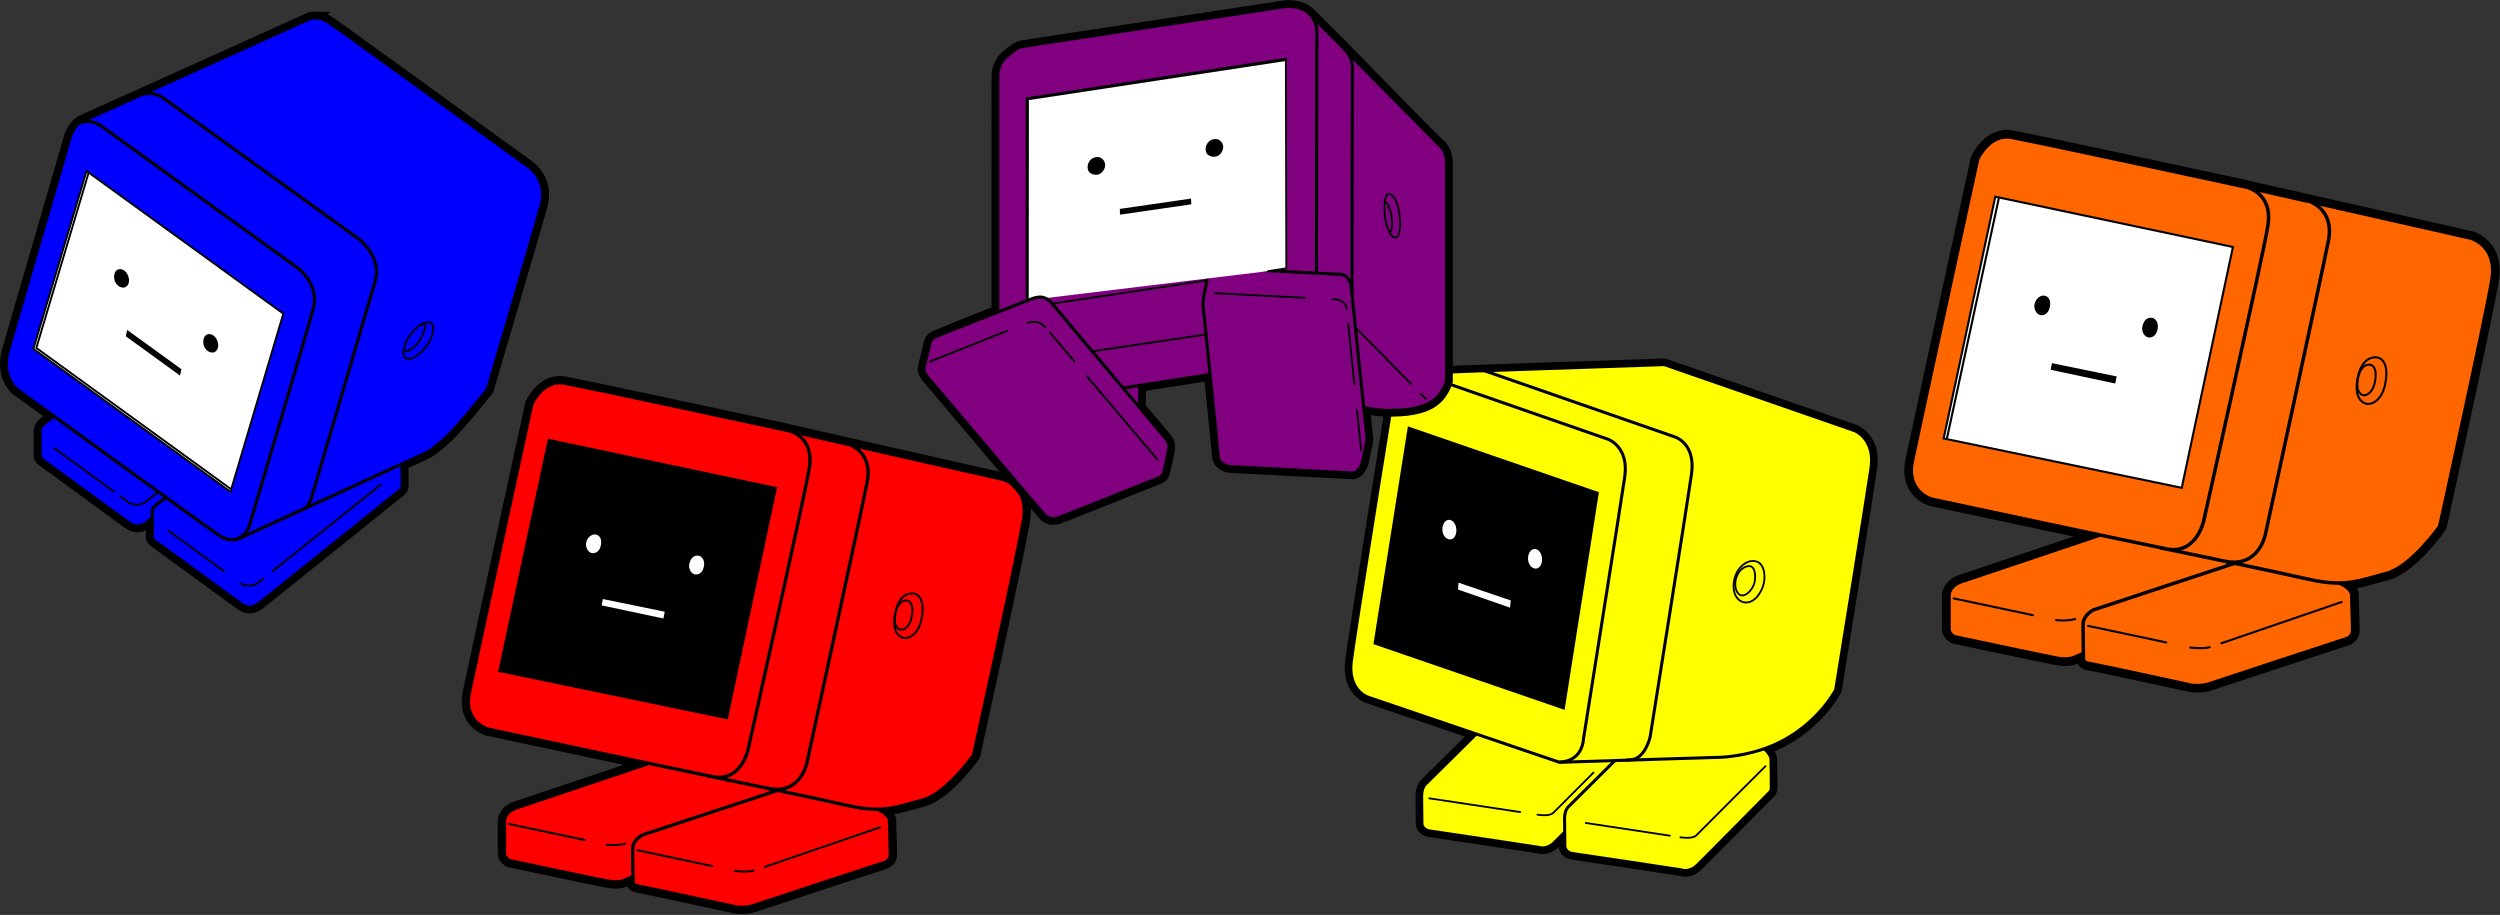 <?xml version="1.0" encoding="UTF-8" standalone="no"?>
<!-- Created with Inkscape (http://www.inkscape.org/) -->

<svg
   width="321.052mm"
   height="117.497mm"
   viewBox="0 0 321.052 117.497"
   version="1.1"
   id="svg1"
   inkscape:version="1.3.2 (091e20e, 2023-11-25)"
   sodipodi:docname="stackchan-many.svg"
   xmlns:inkscape="http://www.inkscape.org/namespaces/inkscape"
   xmlns:sodipodi="http://sodipodi.sourceforge.net/DTD/sodipodi-0.dtd"
   xmlns="http://www.w3.org/2000/svg"
   xmlns:svg="http://www.w3.org/2000/svg">
  <rect x="0" y="0" width="321.052" height="117.497" fill="#333333" stroke="none"/>
  <sodipodi:namedview
     id="namedview1"
     pagecolor="#ffffff"
     bordercolor="#000000"
     borderopacity="0.25"
     inkscape:showpageshadow="2"
     inkscape:pageopacity="0.0"
     inkscape:pagecheckerboard="0"
     inkscape:deskcolor="#d1d1d1"
     inkscape:document-units="mm"
     inkscape:zoom="0.53246051"
     inkscape:cx="553.09266"
     inkscape:cy="144.61166"
     inkscape:window-width="1664"
     inkscape:window-height="1027"
     inkscape:window-x="2172"
     inkscape:window-y="25"
     inkscape:window-maximized="0"
     inkscape:current-layer="layer1" />
  <defs
     id="defs1" />
  <g
     inkscape:label="Layer 1"
     inkscape:groupmode="layer"
     id="layer1"
     transform="translate(44.795,-87.088)">
    <g
       id="g2"
       transform="matrix(1.369,0,0,1.369,-6.919,99.398)">
      <path
         id="path233-4"
         style="display:inline;fill:#ffffff;stroke:#000000;stroke-width:1.313;stroke-linecap:round;stroke-linejoin:round;stroke-dasharray:none;stroke-opacity:1"
         d="m 160.621,3.848 c -1.818,-0.033 -2.777,2.098 -2.777,2.098 0,0 -5.517,25.403 -6.123,28.313 -0.606,2.91 1.819,3.577 1.819,3.577 0,0 9.21,1.969 15.784,3.357 -0.002,0.003 -0.004,0.005 -0.006,0.007 v 1.7e-4 c 0,0 -11.822,3.971 -12.989,4.365 -1.167,0.394 -1.167,1.273 -1.167,1.273 v 3.183 c 0,0.455 0.485,0.712 0.485,0.712 0,0 8.594,1.834 9.716,2.031 1.122,0.197 1.652,-0.136 1.652,-0.136 l 0.758,-0.318 1.7e-4,-9.84e-4 c 0.002,0.088 0.006,0.364 0.006,0.364 0,0 -0.129,0.472 0.472,0.557 0.6,0.086 9.646,2.058 9.646,2.058 0,0 0.943,0.129 1.672,-0.129 0.729,-0.257 12.904,-4.244 12.904,-4.244 0,0 0.557,-0.214 0.557,-0.729 0,-0.514 -0.086,-3.258 -0.086,-3.258 0,0 0.177,-0.625 -1.152,-1.226 l -0.036,-0.007 c 1.649,-0.015 2.806,-0.478 4.406,-0.888 2.364,-0.606 5.032,-4.426 5.032,-4.426 0,0 4.426,-20.068 4.911,-23.22 0.485,-3.153 -2.001,-3.819 -2.001,-3.819 L 183.28,8.634 c -0.166,-0.059 -0.277,-0.081 -0.277,-0.081 0,0 -19.947,-4.305 -22.008,-4.668 -0.129,-0.023 -0.254,-0.035 -0.375,-0.037 z" />
      <path
         style="fill:#ff6600;stroke:#000000;stroke-width:0.328;stroke-linecap:round;stroke-linejoin:round;stroke-dasharray:none;stroke-opacity:1"
         d="m 167.771,52.311 -0.758,0.318 c 0,0 -0.53,0.333 -1.652,0.136 -1.122,-0.197 -9.716,-2.031 -9.716,-2.031 0,0 -0.485,-0.258 -0.485,-0.712 v -3.183 c 0,0 0,-0.879 1.167,-1.273 1.167,-0.394 12.989,-4.365 12.989,-4.365 l 12.868,-0.97 2.721,7.054 z"
         id="path449"
         sodipodi:nodetypes="ccscscscccc" />
      <path
         style="fill:#ff6600;stroke:#000000;stroke-width:0.328;stroke-linecap:round;stroke-linejoin:round;stroke-dasharray:none;stroke-opacity:1"
         d="m 181.968,43.843 -13.247,4.373 c 0,0 -0.986,0.472 -0.986,1.372 0,0.9 0.043,3.087 0.043,3.087 0,0 -0.129,0.472 0.472,0.557 0.6,0.086 9.646,2.058 9.646,2.058 0,0 0.943,0.129 1.672,-0.129 0.729,-0.257 12.904,-4.244 12.904,-4.244 0,0 0.557,-0.214 0.557,-0.729 0,-0.514 -0.086,-3.258 -0.086,-3.258 0,0 0.177,-0.625 -1.152,-1.225"
         id="path447"
         sodipodi:nodetypes="ccscscscscc" />
      <path
         style="fill:#ff6600;stroke:#000000;stroke-width:0.328;stroke-linecap:round;stroke-linejoin:round;stroke-dasharray:none;stroke-opacity:1"
         d="m 182.655,8.493 21.447,4.85 c 0,0 2.486,0.667 2.001,3.82 -0.485,3.153 -4.911,23.22 -4.911,23.22 0,0 -2.668,3.82 -5.032,4.426 -2.364,0.606 -3.759,1.334 -7.215,0.546 -3.456,-0.788 -13.929,-2.956 -13.929,-2.956"
         id="path343"
         sodipodi:nodetypes="ccscssc" />
      <path
         style="fill:#ff6600;stroke:#000000;stroke-width:0.328;stroke-linecap:round;stroke-linejoin:round;stroke-dasharray:none;stroke-opacity:1"
         d="m 157.843,5.946 c 0,0 1.091,-2.425 3.153,-2.061 2.061,0.364 22.008,4.668 22.008,4.668 0,0 2.607,0.485 2.061,3.698 -0.546,3.213 -6.002,27.585 -6.002,27.585 0,0 -0.667,3.213 -3.456,2.668 -2.789,-0.546 -22.068,-4.668 -22.068,-4.668 0,0 -2.425,-0.667 -1.819,-3.577 0.606,-2.91 6.123,-28.313 6.123,-28.313 z"
         id="path233" />
      <path
         style="fill:#ff6600;stroke:#000000;stroke-width:0.328;stroke-linecap:round;stroke-linejoin:round;stroke-dasharray:none;stroke-opacity:1"
         d="m 188.827,9.847 c 0,0 2.529,0.686 1.929,3.73 -0.6,3.044 -5.916,27.565 -5.916,27.565 0,0 -0.6,3.13 -3.73,2.529"
         id="path441"
         sodipodi:nodetypes="cscc" />
      <path
         style="fill:#ffffff;stroke:#000000;stroke-width:0.197;stroke-linecap:round;stroke-linejoin:miter;stroke-dasharray:none;stroke-opacity:1"
         d="m 159.504,9.461 22.292,4.716 -4.801,22.593 -22.335,-4.63 z"
         id="path443" />
      <path
         style="fill:none;stroke:#000000;stroke-width:0.197;stroke-linecap:round;stroke-linejoin:round;stroke-dasharray:none;stroke-opacity:1"
         d="M 159.847,9.547 154.959,32.182"
         id="path445" />
      <path
         style="fill:#000000;fill-opacity:1;stroke:none;stroke-width:0.328;stroke-linecap:round;stroke-linejoin:round;stroke-dasharray:none"
         d="m 164.815,25.074 6.073,1.245 -0.132,0.665 -6.054,-1.286 z"
         id="path451"
         sodipodi:nodetypes="ccccc" />
      <path
         style="fill:#000000;fill-opacity:1;stroke:none;stroke-width:0.328;stroke-linecap:round;stroke-linejoin:round;stroke-dasharray:none"
         d="m 174.273,20.831 c 0,0 0.618,0.202 0.455,1.061 -0.121,0.637 -0.576,0.849 -0.909,0.758 -0.419,-0.114 -0.606,-0.637 -0.515,-1.031 0.091,-0.394 0.333,-0.909 0.97,-0.788 z"
         id="path453"
         sodipodi:nodetypes="csssc" />
      <path
         style="fill:#000000;fill-opacity:1;stroke:none;stroke-width:0.328;stroke-linecap:round;stroke-linejoin:round;stroke-dasharray:none"
         d="m 164.118,18.739 c 0.424,0.091 0.648,0.509 0.485,1.152 -0.135,0.534 -0.546,0.758 -0.909,0.667 -0.279,-0.07 -0.606,-0.515 -0.515,-1 0.091,-0.485 0.515,-0.879 0.94,-0.818 z"
         id="path455"
         sodipodi:nodetypes="csssc" />
      <path
         style="fill:none;stroke:#000000;stroke-width:0.197;stroke-linecap:round;stroke-linejoin:round;stroke-dasharray:none;stroke-opacity:1"
         d="m 195.265,24.529 c 0.301,0.024 1.178,0.302 0.849,2.319 -0.291,1.782 -1.334,2.122 -1.758,2.046 -0.424,-0.076 -1.197,-0.561 -0.879,-2.319 0.318,-1.758 1.19,-2.093 1.789,-2.046 z"
         id="path1188"
         sodipodi:nodetypes="sssss" />
      <path
         style="fill:none;stroke:#000000;stroke-width:0.197;stroke-linecap:round;stroke-linejoin:round;stroke-dasharray:none;stroke-opacity:1"
         d="m 194.645,25.22 c 0.184,0.02 0.72,0.216 0.486,1.537 -0.206,1.167 -0.853,1.376 -1.112,1.32 -0.26,-0.056 -0.727,-0.386 -0.505,-1.538 0.223,-1.152 0.764,-1.36 1.131,-1.32 z"
         id="path1188-5"
         sodipodi:nodetypes="sssss" />
      <path
         style="fill:#ff6600;stroke:#000000;stroke-width:0.197;stroke-linecap:round;stroke-linejoin:round;stroke-dasharray:none;stroke-opacity:1"
         d="m 168.21,49.719 7.334,1.555 m 2.245,0.476 c 0,0 1.213,0.152 1.819,-0.03 m 1.109,-0.371 c 2.659,-0.903 9.235,-3.168 11.279,-3.872"
         id="path1236"
         sodipodi:nodetypes="cccccc" />
      <path
         style="fill:#ff6600;stroke:#000000;stroke-width:0.197;stroke-linecap:round;stroke-linejoin:round;stroke-dasharray:none;stroke-opacity:1"
         d="m 155.6,47.143 7.441,1.573 m 2.168,0.458 c 0,0 0.94,0.121 1.789,-0.091"
         id="path1238"
         sodipodi:nodetypes="cccc" />
    </g>
    <g
       id="g1"
       transform="translate(-0.994,-5.963)">
      <path
         id="path3576-3-2"
         style="fill:none;fill-opacity:1;stroke:#000000;stroke-width:1.624;stroke-linecap:round;stroke-linejoin:miter;stroke-dasharray:none;stroke-opacity:1"
         d="m -3.287,95.346 c -0.444,-0.013 -0.709,0.093 -0.709,0.093 0,0 -28.049,12.672 -29.162,13.15 -1.113,0.477 -1.591,1.962 -1.591,1.962 l -8.006,27.571 c -0.901,3.234 1.061,4.878 1.061,4.878 0,0 3.325,2.413 4.813,3.494 l -1.121,0.85 c 0,0 -0.656,0.45 -0.656,1.031 v 1.406 1.837 c 0,0 -0.094,0.206 0.431,0.581 0.525,0.375 10.854,7.911 10.854,7.911 0,0 0.562,0.484 1.218,0.487 0.656,0.003 1.218,-0.469 1.218,-0.469 l 0.687,-0.552 v 0.619 1.837 c 0,0 -0.094,0.206 0.431,0.581 0.525,0.375 10.854,7.911 10.854,7.911 0,0 0.562,0.484 1.218,0.487 0.656,0.003 1.218,-0.469 1.218,-0.469 L 7.43,156.128 c 0,0 0.431,-0.244 0.431,-0.712 0,-0.469 -0.019,-2.737 -0.019,-2.737 l -0.182,0.025 3.242,-1.485 c 0,0 0.848,-0.371 2.651,-2.068 1.803,-1.697 5.249,-6.097 5.249,-6.097 0,0 5.886,-19.989 6.893,-23.595 1.007,-3.606 -2.015,-5.302 -2.015,-5.302 0,0 -23.754,-17.232 -25.186,-18.187 -0.716,-0.477 -1.339,-0.61 -1.783,-0.623 z" />
      <path
         style="fill:#0000ff;fill-opacity:1;stroke:#000000;stroke-width:0.406;stroke-linecap:round;stroke-linejoin:miter;stroke-dasharray:none;stroke-opacity:1"
         d="m -36.842,146.463 -1.162,0.881 c 0,0 -0.656,0.45 -0.656,1.031 v 1.406 1.837 c 0,0 -0.094,0.206 0.431,0.581 0.525,0.375 10.854,7.911 10.854,7.911 0,0 0.562,0.484 1.219,0.487 0.656,0.003 1.219,-0.469 1.219,-0.469 l 17.959,-14.416 c 0,0 0.431,-0.244 0.431,-0.712 0,-0.469 -0.019,-2.737 -0.019,-2.737"
         id="path3576-3"
         sodipodi:nodetypes="ccsccscsccsc" />
      <path
         style="fill:#0000ff;fill-opacity:1;stroke:#000000;stroke-width:0.406;stroke-linecap:round;stroke-linejoin:miter;stroke-dasharray:none;stroke-opacity:1"
         d="m -22.432,156.877 -1.162,0.881 c 0,0 -0.656,0.45 -0.656,1.031 v 1.406 1.837 c 0,0 -0.094,0.206 0.431,0.581 0.525,0.375 10.854,7.911 10.854,7.911 0,0 0.562,0.484 1.219,0.487 0.656,0.003 1.219,-0.469 1.219,-0.469 L 7.43,156.128 c 0,0 0.431,-0.244 0.431,-0.712 0,-0.469 -0.019,-2.737 -0.019,-2.737"
         id="path3576"
         sodipodi:nodetypes="ccsccscsccsc" />
      <path
         style="fill:#0000ff;fill-opacity:1;stroke:#000000;stroke-width:0.244;stroke-linecap:round;stroke-linejoin:miter;stroke-dasharray:none;stroke-opacity:1"
         d="m -36.826,150.612 7.666,5.588 m 0.77,0.561 1.072,0.781 c 0,0 0.439,0.329 1.125,0.319 0.725,-0.011 1.144,-0.394 1.144,-0.394 l 18.09,-14.472"
         id="path3578-6"
         sodipodi:nodetypes="ccccscc" />
      <path
         style="fill:#0000ff;fill-opacity:1;stroke:#000000;stroke-width:0.406;stroke-linecap:round;stroke-linejoin:miter;stroke-dasharray:none;stroke-opacity:1"
         d="m -42.756,138.122 8.006,-27.572 c 0,0 0.477,-1.485 1.591,-1.962 1.113,-0.477 29.162,-13.149 29.162,-13.149 0,0 1.06,-0.424 2.492,0.53 1.432,0.954 25.186,18.187 25.186,18.187 0,0 3.022,1.697 2.015,5.302 -1.007,3.606 -6.893,23.595 -6.893,23.595 0,0 -3.446,4.401 -5.249,6.098 -1.803,1.697 -2.651,2.068 -2.651,2.068 l -23.383,10.71 c 0,0 -1.432,1.007 -3.075,-0.053 -1.644,-1.06 -26.14,-18.876 -26.14,-18.876 0,0 -1.962,-1.644 -1.06,-4.878 z"
         id="path3520" />
      <path
         style="fill:none;fill-opacity:1;stroke:#000000;stroke-width:0.406;stroke-linecap:round;stroke-linejoin:miter;stroke-dasharray:none;stroke-opacity:1"
         d="m -33.53,108.775 c 0,0 1.387,-0.506 2.774,0.487 1.387,0.994 25.289,18.278 25.289,18.278 0,0 2.756,2.062 1.893,5.193 -0.862,3.131 -8.23,27.913 -8.23,27.913 0,0 -0.356,1.181 -1.687,1.668"
         id="path3522"
         sodipodi:nodetypes="cscscc" />
      <path
         style="fill:none;fill-opacity:1;stroke:#000000;stroke-width:0.406;stroke-linecap:round;stroke-linejoin:miter;stroke-dasharray:none;stroke-opacity:1"
         d="m -25.619,105.194 c 0,0 1.443,-0.525 2.793,0.45 1.35,0.975 25.289,18.24 25.289,18.24 0,0 2.793,2.287 1.931,5.249 -0.862,2.962 -8.192,27.838 -8.192,27.838 0,0 -0.412,1.293 -1.144,1.5"
         id="path3524"
         sodipodi:nodetypes="cscscc" />
      <path
         style="fill:#ffffff;fill-opacity:1;stroke:#000000;stroke-width:0.244;stroke-linecap:round;stroke-linejoin:miter;stroke-dasharray:none;stroke-opacity:1"
         d="m -14.203,156.203 6.786,-22.87 -25.27,-18.315 -6.824,22.833 z"
         id="path3526" />
      <path
         style="fill:#ffffff;fill-opacity:1;stroke:#000000;stroke-width:0.244;stroke-linecap:round;stroke-linejoin:miter;stroke-dasharray:none;stroke-opacity:1"
         d="m -14.165,155.846 -24.97,-18.109 6.711,-22.495"
         id="path3528" />
      <path
         style="fill:#0000ff;fill-opacity:1;stroke:#000000;stroke-width:0.244;stroke-linecap:round;stroke-linejoin:miter;stroke-dasharray:none;stroke-opacity:1"
         d="m -22.194,161.189 7.196,5.245 m 2.088,1.522 c 0,0 0.347,0.314 1.125,0.319 0.659,0.004 1.144,-0.394 1.144,-0.394 l 0.643,-0.514 m 1.23,-0.984 13.881,-11.105"
         id="path3578"
         sodipodi:nodetypes="cccscccc" />
      <path
         style="fill:none;fill-opacity:1;stroke:#000000;stroke-width:0.244;stroke-linecap:round;stroke-linejoin:miter;stroke-dasharray:none;stroke-opacity:1"
         d="m 11.554,134.513 c 0.5,0.305 0.3,1.368 -0.056,2.118 -0.559,1.176 -1.725,2.175 -2.325,2.4 -0.456,0.171 -0.881,0.131 -1.087,-0.225 -0.206,-0.356 0.094,-1.675 0.544,-2.381 0.525,-0.825 1.109,-1.345 1.481,-1.593 0.619,-0.412 1.226,-0.451 1.443,-0.319 z"
         id="path3657"
         sodipodi:nodetypes="sssssss" />
      <path
         style="fill:none;fill-opacity:1;stroke:#000000;stroke-width:0.244;stroke-linecap:round;stroke-linejoin:miter;stroke-dasharray:none;stroke-opacity:1"
         d="m 10.336,134.719 c 0,0 0.678,-0.198 0.375,0.712 -0.112,0.337 -0.3,0.956 -0.806,1.631 -0.295,0.394 -1.518,1.518 -1.818,0.881"
         id="path3659"
         sodipodi:nodetypes="cssc" />
      <path
         id="path4439"
         style="fill:#000000;fill-opacity:1;stroke:none;stroke-width:0.269;stroke-linecap:round"
         d="m -27.362,128.435 c 0.269,0.671 0.116,1.254 -0.336,1.49 -0.361,0.189 -1.088,-0.059 -1.346,-0.742 -0.197,-0.52 -0.123,-1.278 0.336,-1.5 0.495,-0.24 1.094,0.122 1.346,0.753 z"
         sodipodi:nodetypes="sssss" />
      <path
         id="path4439-0"
         style="fill:#000000;fill-opacity:1;stroke:none;stroke-width:0.269;stroke-linecap:round"
         d="m -15.908,136.776 c 0.269,0.671 0.116,1.254 -0.336,1.49 -0.361,0.189 -1.088,-0.059 -1.346,-0.742 -0.197,-0.52 -0.123,-1.278 0.336,-1.5 0.495,-0.24 1.094,0.122 1.346,0.753 z"
         sodipodi:nodetypes="sssss" />
      <path
         style="fill:#000000;fill-opacity:1;stroke:none;stroke-width:0.244;stroke-linecap:round;stroke-linejoin:miter;stroke-dasharray:none;stroke-opacity:1"
         d="m -27.472,135.418 -0.172,0.822 6.959,5.037 0.186,-0.809 z"
         id="path4464"
         sodipodi:nodetypes="ccccc" />
    </g>
    <g
       id="g5"
       transform="translate(6.957,-69.07)">
      <path
         id="path4750-6-5"
         style="fill:#ff8080;fill-opacity:1;stroke:#000000;stroke-width:1.571;stroke-linecap:round;stroke-linejoin:round;stroke-dasharray:none;stroke-opacity:1"
         d="m 161.974,202.979 c 0,0 -29.347,0.979 -31.995,1.125 -2.648,0.145 -2.902,3.228 -2.902,3.228 0,0 -4.824,29.999 -5.296,33.736 -0.472,3.736 2.104,4.607 2.104,4.607 l 13.941,4.743 -6.577,6.503 c 0,0 -0.435,0.435 -0.435,1.487 0,1.052 0.036,3.628 0.036,3.628 0,0 0.145,0.725 0.979,0.834 0.834,0.109 14.002,2.104 14.002,2.104 0,0 0.979,0.399 1.995,-0.58 0.197,-0.19 0.72,-0.713 1.355,-1.35 0.01,0.967 0.023,1.894 0.023,1.894 0,0 0.145,0.726 0.979,0.834 0.834,0.109 14.002,2.104 14.002,2.104 0,0 0.979,0.399 1.995,-0.581 1.016,-0.979 9.395,-9.468 9.395,-9.468 0,0 0.136,-0.2 0.145,-0.363 0.016,-0.292 -0.036,-3.664 -0.036,-3.664 0,0 0.144,-0.603 -0.872,-1.49 6.479,-2.262 9.179,-7.579 9.179,-7.579 0,0 3.99,-24.703 4.534,-28.476 0.544,-3.773 -2.104,-4.788 -2.104,-4.788 z" />
      <path
         style="fill:#ffff00;fill-opacity:1;stroke:#000000;stroke-width:0.393;stroke-linecap:round;stroke-linejoin:round;stroke-dasharray:none;stroke-opacity:1"
         d="m 137.835,250.409 -6.586,6.511 c 0,0 -0.435,0.435 -0.435,1.487 0,1.052 0.036,3.627 0.036,3.627 0,0 0.145,0.726 0.979,0.834 0.834,0.109 14.002,2.104 14.002,2.104 0,0 0.979,0.399 1.995,-0.58 1.016,-0.979 9.395,-9.468 9.395,-9.468 0,0 0.136,-0.2 0.145,-0.363 0.016,-0.292 -0.036,-3.664 -0.036,-3.664"
         id="path4756-2-0"
         sodipodi:nodetypes="ccscscscsc" />
      <path
         style="fill:#ffff00;fill-opacity:1;stroke:#000000;stroke-width:0.393;stroke-linecap:round;stroke-linejoin:round;stroke-dasharray:none;stroke-opacity:1"
         d="m 155.626,253.837 -6.022,5.985 c 0,0 -0.435,0.435 -0.435,1.487 0,1.052 0.036,3.627 0.036,3.627 0,0 0.145,0.726 0.979,0.834 0.834,0.109 14.002,2.104 14.002,2.104 0,0 0.979,0.399 1.995,-0.58 1.016,-0.979 9.395,-9.468 9.395,-9.468 0,0 0.136,-0.2 0.145,-0.363 0.016,-0.292 -0.036,-3.664 -0.036,-3.664 0,0 0.227,-0.947 -1.886,-2.213"
         id="path4756-4"
         sodipodi:nodetypes="ccscscscscc" />
      <path
         style="fill:#ffff00;fill-opacity:1;stroke:#000000;stroke-width:0.393;stroke-linecap:round;stroke-linejoin:round;stroke-dasharray:none;stroke-opacity:1"
         d="m 123.886,245.675 c 0,0 -2.576,-0.871 -2.104,-4.607 0.472,-3.736 5.296,-33.736 5.296,-33.736 0,0 0.254,-3.083 2.902,-3.228 2.648,-0.145 31.995,-1.125 31.995,-1.125 l 24.449,8.488 c 0,0 2.648,1.016 2.104,4.788 -0.544,3.773 -4.534,28.476 -4.534,28.476 0,0 -2.729,5.377 -9.286,7.618 -3.46,1.182 -6.446,1.084 -6.446,1.084 l -19.744,0.621 z"
         id="path4750-1"
         sodipodi:nodetypes="cscsccscsccc" />
      <path
         style="fill:none;fill-opacity:1;stroke:#000000;stroke-width:0.393;stroke-linecap:round;stroke-linejoin:round;stroke-dasharray:none;stroke-opacity:1"
         d="m 130.351,204.085 24.368,8.472 c 0,0 2.757,0.907 2.176,4.861 -0.58,3.954 -5.296,33.627 -5.296,33.627 0,0 -0.036,2.829 -3.011,2.975"
         id="path4752-4"
         sodipodi:nodetypes="ccscc" />
      <path
         style="fill:none;fill-opacity:1;stroke:#000000;stroke-width:0.393;stroke-linecap:round;stroke-linejoin:round;stroke-dasharray:none;stroke-opacity:1"
         d="m 138.794,203.739 24.496,8.516 c 0,0 2.757,0.757 2.18,4.809 -0.577,4.053 -5.31,33.73 -5.31,33.73 0,0 -0.609,2.741 -2.398,2.924 l -0.695,0.071"
         id="path4754-7"
         sodipodi:nodetypes="ccscsc" />
      <path
         style="fill:#ffff00;fill-opacity:1;stroke:#000000;stroke-width:0.236;stroke-linecap:round;stroke-linejoin:round;stroke-dasharray:none;stroke-opacity:1"
         d="m 151.891,261.845 10.804,1.635 m 1.351,0.204 c 0,0 1.546,0.274 2.052,-0.257 0.703,-0.737 8.875,-8.875 8.875,-8.875"
         id="path4758-5"
         sodipodi:nodetypes="cccsc" />
      <path
         style="fill:#ffff00;fill-opacity:1;stroke:#000000;stroke-width:0.236;stroke-linecap:round;stroke-linejoin:round;stroke-dasharray:none;stroke-opacity:1"
         d="m 131.789,258.679 11.689,1.768 m 2.213,0.335 c 0,0 1.546,0.274 2.052,-0.257 0.376,-0.394 2.885,-2.901 5.139,-5.151"
         id="path4758-9-2"
         sodipodi:nodetypes="cccsc" />
      <path
         id="path4851-9"
         style="fill:#ffff00;stroke:#000000;stroke-width:0.236;stroke-linecap:round;stroke-linejoin:round;stroke-opacity:1"
         d="m 174.617,231.545 c -0.525,1.397 -1.546,2.265 -2.598,1.905 -1.052,-0.36 -1.422,-1.851 -0.939,-3.263 0.483,-1.412 1.728,-2.265 2.78,-1.905 1.052,0.36 1.187,2.123 0.758,3.263 z m 0,0 c -0.525,1.397 -1.546,2.265 -2.598,1.905 -1.052,-0.36 -1.422,-1.851 -0.939,-3.263 0.483,-1.412 1.728,-2.265 2.78,-1.905 1.052,0.36 1.187,2.123 0.758,3.263 z"
         sodipodi:nodetypes="sssss" />
      <path
         id="path4851-3-3"
         style="fill:#ffff00;stroke:#000000;stroke-width:0.236;stroke-linecap:round;stroke-linejoin:round;stroke-dasharray:none;stroke-opacity:1"
         d="m 173.5,231.17 c -0.249,0.764 -1.057,1.635 -1.715,1.418 -0.598,-0.197 -0.891,-1.289 -0.545,-2.299 0.346,-1.011 1.168,-1.514 1.772,-1.418 0.677,0.107 0.758,1.47 0.488,2.299 z"
         sodipodi:nodetypes="sssss" />
      <path
         style="fill:#000000;fill-opacity:1;stroke:#000000;stroke-width:0.236;stroke-linecap:round;stroke-linejoin:miter;stroke-dasharray:none;stroke-opacity:1"
         d="m 129.146,211.069 -4.389,27.732 24.322,8.361 4.371,-27.714 z"
         id="path4896-7" />
      <path
         style="fill:none;fill-opacity:1;stroke:#000000;stroke-width:0.236;stroke-linecap:round;stroke-linejoin:miter;stroke-dasharray:none;stroke-opacity:1"
         d="m 129.563,211.287 -4.371,27.333 23.887,8.253"
         id="path4898-1" />
      <path
         style="fill:#ffffff;fill-opacity:1;stroke:none;stroke-width:0.262;stroke-linecap:round"
         d="m 146.274,227.882 c 0.044,0.706 -0.28,1.263 -0.775,1.294 -0.495,0.031 -0.972,-0.476 -1.017,-1.182 -0.044,-0.706 0.321,-1.304 0.815,-1.335 0.495,-0.031 0.932,0.516 0.976,1.222 z"
         id="path4998-7" />
      <path
         style="fill:#ffffff;fill-opacity:1;stroke:none;stroke-width:0.262;stroke-linecap:round"
         d="m 135.274,224.137 c 0.044,0.706 -0.28,1.263 -0.775,1.294 -0.495,0.031 -0.972,-0.476 -1.017,-1.182 -0.044,-0.706 0.321,-1.304 0.815,-1.335 0.495,-0.031 0.932,0.516 0.976,1.222 z"
         id="path4968-9" />
      <path
         style="fill:#ffffff;fill-opacity:1;stroke:none;stroke-width:0.236;stroke-linecap:round;stroke-linejoin:miter;stroke-dasharray:none;stroke-opacity:1"
         d="m 135.548,230.984 -0.054,0.889 6.675,2.322 0.091,-0.925 z"
         id="path5000-4" />
    </g>
    <g
       id="g3"
       transform="matrix(1.094,0,0,1.094,-1.913,-88.376)">
      <path
         id="path233-4-1"
         style="display:inline;fill:#ffffff;stroke:#000000;stroke-width:1.571;stroke-linecap:round;stroke-linejoin:round;stroke-dasharray:none;stroke-opacity:1"
         d="m 26.549,205.31 c -2.176,-0.04 -3.323,2.51 -3.323,2.51 0,0 -6.601,30.394 -7.327,33.876 -0.725,3.482 2.176,4.28 2.176,4.28 0,0 11.019,2.355 18.885,4.017 -0.002,0.003 -0.005,0.006 -0.007,0.009 v 2.1e-4 c 0,0 -14.145,4.751 -15.541,5.223 -1.396,0.472 -1.396,1.523 -1.396,1.523 v 3.808 c 0,0.544 0.58,0.852 0.58,0.852 0,0 10.283,2.194 11.624,2.43 1.342,0.236 1.977,-0.163 1.977,-0.163 l 0.907,-0.381 2.04e-4,-10e-4 c 0.002,0.105 0.008,0.435 0.008,0.435 0,0 -0.154,0.564 0.564,0.667 0.718,0.103 11.541,2.462 11.541,2.462 0,0 1.129,0.154 2,-0.154 0.872,-0.308 15.439,-5.078 15.439,-5.078 0,0 0.667,-0.256 0.667,-0.872 0,-0.616 -0.103,-3.898 -0.103,-3.898 0,0 0.211,-0.748 -1.379,-1.466 l -0.043,-0.008 c 1.973,-0.017 3.358,-0.572 5.271,-1.063 2.829,-0.725 6.021,-5.295 6.021,-5.295 0,0 5.295,-24.011 5.876,-27.783 0.58,-3.772 -2.394,-4.57 -2.394,-4.57 l -24.912,-5.634 c -0.199,-0.07 -0.331,-0.097 -0.331,-0.097 0,0 -23.865,-5.15 -26.332,-5.585 -0.154,-0.027 -0.304,-0.041 -0.449,-0.044 z" />
      <path
         style="fill:#ff0000;stroke:#000000;stroke-width:0.393;stroke-linecap:round;stroke-linejoin:round;stroke-dasharray:none;stroke-opacity:1"
         d="m 35.104,263.294 -0.907,0.381 c 0,0 -0.635,0.399 -1.977,0.163 -1.342,-0.236 -11.624,-2.43 -11.624,-2.43 0,0 -0.58,-0.308 -0.58,-0.852 v -3.808 c 0,0 0,-1.052 1.396,-1.523 1.396,-0.471 15.541,-5.223 15.541,-5.223 l 15.396,-1.161 3.255,8.44 z"
         id="path449-4"
         sodipodi:nodetypes="ccscscscccc" />
      <path
         style="fill:#ff0000;stroke:#000000;stroke-width:0.393;stroke-linecap:round;stroke-linejoin:round;stroke-dasharray:none;stroke-opacity:1"
         d="m 52.09,253.162 -15.849,5.232 c 0,0 -1.18,0.564 -1.18,1.641 0,1.077 0.051,3.693 0.051,3.693 0,0 -0.154,0.564 0.564,0.667 0.718,0.103 11.541,2.462 11.541,2.462 0,0 1.128,0.154 2,-0.154 0.872,-0.308 15.439,-5.078 15.439,-5.078 0,0 0.667,-0.256 0.667,-0.872 0,-0.616 -0.103,-3.898 -0.103,-3.898 0,0 0.211,-0.748 -1.379,-1.466"
         id="path447-8"
         sodipodi:nodetypes="ccscscscscc" />
      <path
         style="fill:#ff0000;stroke:#000000;stroke-width:0.393;stroke-linecap:round;stroke-linejoin:round;stroke-dasharray:none;stroke-opacity:1"
         d="m 52.912,210.866 25.661,5.803 c 0,0 2.974,0.798 2.394,4.57 -0.58,3.772 -5.876,27.782 -5.876,27.782 0,0 -3.192,4.57 -6.021,5.295 -2.829,0.725 -4.497,1.596 -8.632,0.653 -4.135,-0.943 -16.666,-3.536 -16.666,-3.536"
         id="path343-5"
         sodipodi:nodetypes="ccscssc" />
      <path
         style="fill:#ff0000;stroke:#000000;stroke-width:0.393;stroke-linecap:round;stroke-linejoin:round;stroke-dasharray:none;stroke-opacity:1"
         d="m 23.226,207.82 c 0,0 1.306,-2.902 3.772,-2.466 2.466,0.435 26.332,5.585 26.332,5.585 0,0 3.119,0.58 2.466,4.425 -0.653,3.845 -7.181,33.005 -7.181,33.005 0,0 -0.798,3.845 -4.135,3.192 -3.337,-0.653 -26.404,-5.585 -26.404,-5.585 0,0 -2.902,-0.798 -2.176,-4.28 0.725,-3.482 7.326,-33.876 7.326,-33.876 z"
         id="path233-8" />
      <path
         style="fill:none;stroke:#000000;stroke-width:0.393;stroke-linecap:round;stroke-linejoin:round;stroke-dasharray:none;stroke-opacity:1"
         d="m 60.296,212.487 c 0,0 3.026,0.821 2.308,4.462 -0.718,3.642 -7.078,32.981 -7.078,32.981 0,0 -0.718,3.744 -4.462,3.026"
         id="path441-0"
         sodipodi:nodetypes="cscc" />
      <path
         style="fill:#000000;stroke:#000000;stroke-width:0.236;stroke-linecap:round;stroke-linejoin:miter;stroke-dasharray:none;stroke-opacity:1"
         d="m 25.212,212.025 26.672,5.642 -5.745,27.031 -26.724,-5.54 z"
         id="path443-7" />
      <path
         style="fill:none;stroke:#000000;stroke-width:0.236;stroke-linecap:round;stroke-linejoin:round;stroke-dasharray:none;stroke-opacity:1"
         d="m 25.623,212.128 -5.847,27.083"
         id="path445-1" />
      <path
         style="fill:#ffffff;fill-opacity:1;stroke:none;stroke-width:0.393;stroke-linecap:round;stroke-linejoin:round;stroke-dasharray:none"
         d="m 31.568,230.706 7.267,1.489 -0.158,0.796 -7.243,-1.538 z"
         id="path451-0"
         sodipodi:nodetypes="ccccc" />
      <path
         style="fill:#ffffff;fill-opacity:1;stroke:none;stroke-width:0.393;stroke-linecap:round;stroke-linejoin:round;stroke-dasharray:none"
         d="m 42.884,225.628 c 0,0 0.74,0.241 0.544,1.269 -0.145,0.762 -0.689,1.016 -1.088,0.907 -0.501,-0.137 -0.725,-0.762 -0.617,-1.233 0.109,-0.471 0.399,-1.088 1.161,-0.943 z"
         id="path453-0"
         sodipodi:nodetypes="csssc" />
      <path
         style="fill:#ffffff;fill-opacity:1;stroke:none;stroke-width:0.393;stroke-linecap:round;stroke-linejoin:round;stroke-dasharray:none"
         d="m 30.733,223.126 c 0.508,0.109 0.775,0.609 0.58,1.378 -0.162,0.638 -0.653,0.907 -1.088,0.798 -0.334,-0.083 -0.725,-0.617 -0.617,-1.197 0.109,-0.58 0.617,-1.052 1.124,-0.979 z"
         id="path455-9"
         sodipodi:nodetypes="csssc" />
      <path
         style="fill:none;stroke:#000000;stroke-width:0.236;stroke-linecap:round;stroke-linejoin:round;stroke-dasharray:none;stroke-opacity:1"
         d="m 68,230.053 c 0.36,0.028 1.41,0.362 1.016,2.775 -0.348,2.132 -1.596,2.539 -2.104,2.448 -0.508,-0.091 -1.433,-0.671 -1.052,-2.775 0.381,-2.104 1.424,-2.505 2.14,-2.448 z"
         id="path1188-0"
         sodipodi:nodetypes="sssss" />
      <path
         style="fill:none;stroke:#000000;stroke-width:0.236;stroke-linecap:round;stroke-linejoin:round;stroke-dasharray:none;stroke-opacity:1"
         d="m 67.258,230.88 c 0.221,0.024 0.861,0.258 0.582,1.839 -0.247,1.397 -1.02,1.647 -1.331,1.58 -0.311,-0.067 -0.87,-0.462 -0.604,-1.84 0.267,-1.378 0.914,-1.627 1.353,-1.579 z"
         id="path1188-5-5"
         sodipodi:nodetypes="sssss" />
      <path
         style="fill:#ff0000;stroke:#000000;stroke-width:0.236;stroke-linecap:round;stroke-linejoin:round;stroke-dasharray:none;stroke-opacity:1"
         d="m 35.63,260.193 8.775,1.861 m 2.686,0.57 c 0,0 1.451,0.181 2.176,-0.036 m 1.327,-0.444 c 3.182,-1.081 11.049,-3.79 13.495,-4.633"
         id="path1236-9"
         sodipodi:nodetypes="cccccc" />
      <path
         style="fill:#ff0000;stroke:#000000;stroke-width:0.236;stroke-linecap:round;stroke-linejoin:round;stroke-dasharray:none;stroke-opacity:1"
         d="m 20.542,257.11 8.903,1.882 m 2.594,0.548 c 0,0 1.124,0.145 2.14,-0.109"
         id="path1238-0"
         sodipodi:nodetypes="cccc" />
    </g>
    <g
       id="g4"
       transform="matrix(1.063,0,0,1.063,11.178,46.289)">
      <path
         style="fill:#800080;fill-opacity:1;stroke:#000000;stroke-width:1.502;stroke-linecap:round;stroke-linejoin:miter;stroke-dasharray:none;stroke-opacity:1"
         d="m 103.034,39.143 c -0.067,-0.001 -0.121,-3.76e-4 -0.159,6.01e-4 -0.044,0.001 -0.069,0.003 -0.069,0.003 0,0 -30.801,4.659 -31.659,4.807 -0.858,0.147 -1.104,0.319 -2.183,1.251 -1.079,0.932 -1.079,2.232 -1.079,2.232 V 76.029 c 0,0 -5.251,2.045 -7.471,3.012 -0.694,0.312 -0.694,0.728 -0.694,0.728 l -0.728,2.913 c -0.191,0.624 0.451,1.283 0.451,1.283 0,0 13.664,16.196 14.219,16.751 0.555,0.555 1.595,0.208 1.595,0.208 0,0 11.618,-4.613 12.173,-4.855 0.555,-0.243 0.59,-0.971 0.59,-0.971 0,0 0.416,-1.803 0.52,-2.497 0.104,-0.694 -0.243,-1.075 -0.243,-1.075 l -3.276,-3.895 c 0.013,-0.937 0.006,-1.878 -0.006,-2.684 l 8.472,-1.316 c 0,0 0.046,-0.007 0.049,-0.008 0.466,4.57 0.943,9.282 0.981,9.842 0.074,1.079 1.3,1.275 1.3,1.275 0,0 14.15,0.76 14.935,0.785 0.785,0.025 1.177,-1.251 1.177,-1.251 0,0 0.196,-0.956 0.417,-1.913 0.221,-0.956 0.123,-1.251 0.123,-1.251 0,0 -0.245,-2.324 -0.367,-3.482 0.002,3.3e-4 2.06,0.392 3.016,0.343 0.71,-0.036 3.262,0.074 5.027,-0.956 1.558,-0.909 1.962,-2.624 1.962,-2.624 v -26.362 c 0,-1.594 -1.079,-2.305 -1.079,-2.305 -5.246,-5.186 -10.355,-10.669 -15.594,-15.774 -0.034,-0.031 -0.067,-0.065 -0.101,-0.093 -0.749,-0.619 -1.832,-0.707 -2.298,-0.714 z"
         id="path2328-3"
         sodipodi:nodetypes="cccssccccccscscscccccscscsccsscsccscc" />
      <path
         style="fill:#800080;fill-opacity:1;stroke:#000000;stroke-width:0.376;stroke-linecap:round;stroke-linejoin:miter;stroke-dasharray:none;stroke-opacity:1"
         d="m 85.027,84.98 v 2.648 l -3.648,1.192 -2.289,-5.445 1.526,-1.561 4.214,2.011 z"
         id="path2334" />
      <path
         style="fill:#800080;fill-opacity:1;stroke:#000000;stroke-width:0.376;stroke-linecap:round;stroke-linejoin:miter;stroke-dasharray:none;stroke-opacity:1"
         d="M 93.488,83.631 83.065,85.249 78.466,81.884 c 0,0 -8.462,-13.213 -8.375,-13.109 0.087,0.104 34.456,0.191 34.456,0.191 l -9.797,14.358 z"
         id="path2332"
         sodipodi:nodetypes="cccsccc" />
      <path
         style="fill:#800080;fill-opacity:1;stroke:#000000;stroke-width:0.225;stroke-linecap:round;stroke-linejoin:miter;stroke-dasharray:none;stroke-opacity:1"
         d="M 79.362,80.811 92.948,78.8"
         id="path2336" />
      <path
         style="fill:#800080;fill-opacity:1;stroke:#000000;stroke-width:0.376;stroke-linecap:round;stroke-linejoin:miter;stroke-dasharray:none;stroke-opacity:1"
         d="m 105.43,39.931 15.597,15.793 c 0,0 1.079,0.711 1.079,2.305 v 26.362 c 0,0 -0.403,1.715 -1.962,2.624 -1.766,1.03 -4.317,0.92 -5.027,0.956 -0.956,0.049 -3.016,-0.343 -3.016,-0.343"
         id="path2342"
         sodipodi:nodetypes="ccscssc" />
      <path
         style="fill:#800080;fill-opacity:1;stroke:#000000;stroke-width:0.376;stroke-linecap:round;stroke-linejoin:miter;stroke-dasharray:none;stroke-opacity:1"
         d="M 67.885,76.029 V 47.435 c 0,0 0,-1.3 1.079,-2.232 1.079,-0.932 1.324,-1.104 2.183,-1.251 0.858,-0.147 31.659,-4.807 31.659,-4.807 0,0 1.548,-0.097 2.526,0.711 0.564,0.466 1.128,1.349 1.104,2.428 -0.025,1.079 -0.049,29.06 -0.049,29.06"
         id="path2340"
         sodipodi:nodetypes="ccsscssc" />
      <path
         style="fill:#800080;fill-opacity:1;stroke:#000000;stroke-width:0.376;stroke-linecap:round;stroke-linejoin:miter;stroke-dasharray:none;stroke-opacity:1"
         d="m 93.193,72.007 c 0,0 0.098,-1.3 1.545,-1.226 1.447,0.074 14.346,0.736 14.346,0.736 0,0 1.373,-0.221 1.545,1.839 0.172,2.06 1.839,17.755 1.839,17.755 0,0 0.098,0.294 -0.123,1.251 -0.221,0.956 -0.417,1.913 -0.417,1.913 0,0 -0.392,1.275 -1.177,1.251 -0.785,-0.025 -14.935,-0.785 -14.935,-0.785 0,0 -1.226,-0.196 -1.3,-1.275 -0.074,-1.079 -1.839,-18.221 -1.839,-18.221 0,0 0.025,-0.613 0.098,-1.03 0.074,-0.417 0.417,-2.207 0.417,-2.207 z"
         id="path2330" />
      <path
         style="fill:#800080;fill-opacity:1;stroke:#000000;stroke-width:0.376;stroke-linecap:round;stroke-linejoin:miter;stroke-dasharray:none;stroke-opacity:1"
         d="m 109.845,44.418 c 0,0 0.907,0.76 0.883,2.158 -0.025,1.398 -0.049,27.221 -0.049,27.221"
         id="path2344" />
      <path
         style="fill:#ffffff;fill-opacity:1;stroke:#000000;stroke-width:0.225;stroke-linecap:round;stroke-linejoin:miter;stroke-dasharray:none;stroke-opacity:1"
         d="M 71.374,74.671 V 50.255 l 31.317,-4.786 0.052,25.334 -2.191,0.33 m -7.459,1.124 -18.631,2.807"
         id="path2346"
         sodipodi:nodetypes="ccccccc" />
      <path
         style="fill:#ffffff;fill-opacity:1;stroke:#000000;stroke-width:0.225;stroke-linecap:round;stroke-linejoin:miter;stroke-dasharray:none;stroke-opacity:1"
         d="m 102.639,45.643 -31.109,4.734 -0.017,24.225"
         id="path2348" />
      <path
         style="fill:#800080;fill-opacity:1;stroke:#000000;stroke-width:0.225;stroke-linecap:round;stroke-linejoin:miter;stroke-dasharray:none;stroke-opacity:1"
         d="m 111.12,77.966 6.708,6.805 m 1.157,1.173 0.621,0.63"
         id="path2350"
         sodipodi:nodetypes="cccc" />
      <path
         style="fill:#800080;fill-opacity:1;stroke:#000000;stroke-width:0.376;stroke-linecap:round;stroke-linejoin:miter;stroke-dasharray:none;stroke-opacity:1"
         d="m 58.993,82.682 0.728,-2.913 c 0,0 0,-0.416 0.694,-0.728 0.694,-0.312 11.722,-4.613 11.722,-4.613 0,0 0.548,-0.197 1.036,-0.149 0.706,0.069 1.183,0.669 1.183,0.669 l 13.942,16.578 c 0,0 0.347,0.381 0.243,1.075 -0.104,0.694 -0.52,2.497 -0.52,2.497 0,0 -0.035,0.728 -0.59,0.971 -0.555,0.243 -12.173,4.855 -12.173,4.855 0,0 -1.04,0.347 -1.595,-0.208 C 73.108,100.161 59.443,83.965 59.443,83.965 c 0,0 -0.642,-0.659 -0.451,-1.283 z"
         id="path2328"
         sodipodi:nodetypes="ccscsccscscscc" />
      <path
         style="fill:#800080;fill-opacity:1;stroke:#000000;stroke-width:0.225;stroke-linecap:round;stroke-linejoin:miter;stroke-dasharray:none;stroke-opacity:1"
         d="m 59.695,82.061 9.295,-3.702 M 71.515,77.353 c 0,0 0.662,-0.147 1.104,-0.074 0.441,0.074 1.03,0.638 1.03,0.638 m 0.541,0.64 2.945,3.48 m 1.54,1.819 8.486,10.026"
         id="path2352"
         sodipodi:nodetypes="cccsccccc" />
      <path
         style="fill:#800080;fill-opacity:1;stroke:#000000;stroke-width:0.225;stroke-linecap:round;stroke-linejoin:miter;stroke-dasharray:none;stroke-opacity:1"
         d="M 94.076,73.797 104.988,74.36 m 3.361,0.173 c 0,0 1.569,-0.074 1.692,1.202 m 0.174,1.736 c 0.18,1.772 0.468,4.594 0.748,7.336 m 0.316,3.085 c 0.283,2.769 0.503,4.911 0.503,4.911"
         id="path2388"
         sodipodi:nodetypes="cccccccc" />
      <path
         style="fill:#800080;fill-opacity:1;stroke:#000000;stroke-width:0.225;stroke-linecap:round;stroke-linejoin:miter;stroke-dasharray:none;stroke-opacity:1"
         d="m 115.08,61.83 c 0.454,-0.098 1.091,0.687 1.324,2.391 0.279,2.042 -0.098,2.82 -0.466,2.869 -0.368,0.049 -1.067,-0.748 -1.275,-2.501 -0.112,-0.945 -0.135,-2.673 0.417,-2.759 z"
         id="path2425"
         sodipodi:nodetypes="csssc" />
      <path
         style="fill:#800080;fill-opacity:1;stroke:#000000;stroke-width:0.225;stroke-linecap:round;stroke-linejoin:miter;stroke-dasharray:none;stroke-opacity:1"
         d="m 114.725,62.872 c 0.159,-0.037 0.539,0.466 0.711,1.52 0.172,1.054 0.049,1.925 -0.172,1.962"
         id="path2427"
         sodipodi:nodetypes="csc" />
      <path
         style="fill:#000000;fill-opacity:1;stroke:none;stroke-width:0.225;stroke-linecap:round;stroke-linejoin:miter;stroke-dasharray:none;stroke-opacity:1"
         d="m 82.631,63.62 8.601,-1.249 0.035,0.694 -8.618,1.249 z"
         id="path2466"
         sodipodi:nodetypes="ccccc" />
      <path
         style="fill:#000000;fill-opacity:1;stroke:none;stroke-width:0.225;stroke-linecap:round;stroke-linejoin:miter;stroke-dasharray:none;stroke-opacity:1"
         d="m 94.567,55.254 c 0.476,0.27 0.78,0.85 0.347,1.543 -0.434,0.694 -1.249,0.624 -1.682,0.243 -0.285,-0.251 -0.356,-0.949 0.035,-1.422 0.419,-0.534 1.089,-0.484 1.301,-0.364 z"
         id="path2497" />
      <path
         style="fill:#000000;fill-opacity:1;stroke:none;stroke-width:0.225;stroke-linecap:round;stroke-linejoin:miter;stroke-dasharray:none;stroke-opacity:1"
         d="m 80.308,57.429 c 0.476,0.27 0.78,0.85 0.347,1.543 -0.434,0.694 -1.249,0.624 -1.682,0.243 -0.285,-0.251 -0.356,-0.949 0.035,-1.422 0.419,-0.534 1.089,-0.484 1.301,-0.364 z"
         id="path2468" />
    </g>
  </g>
</svg>
